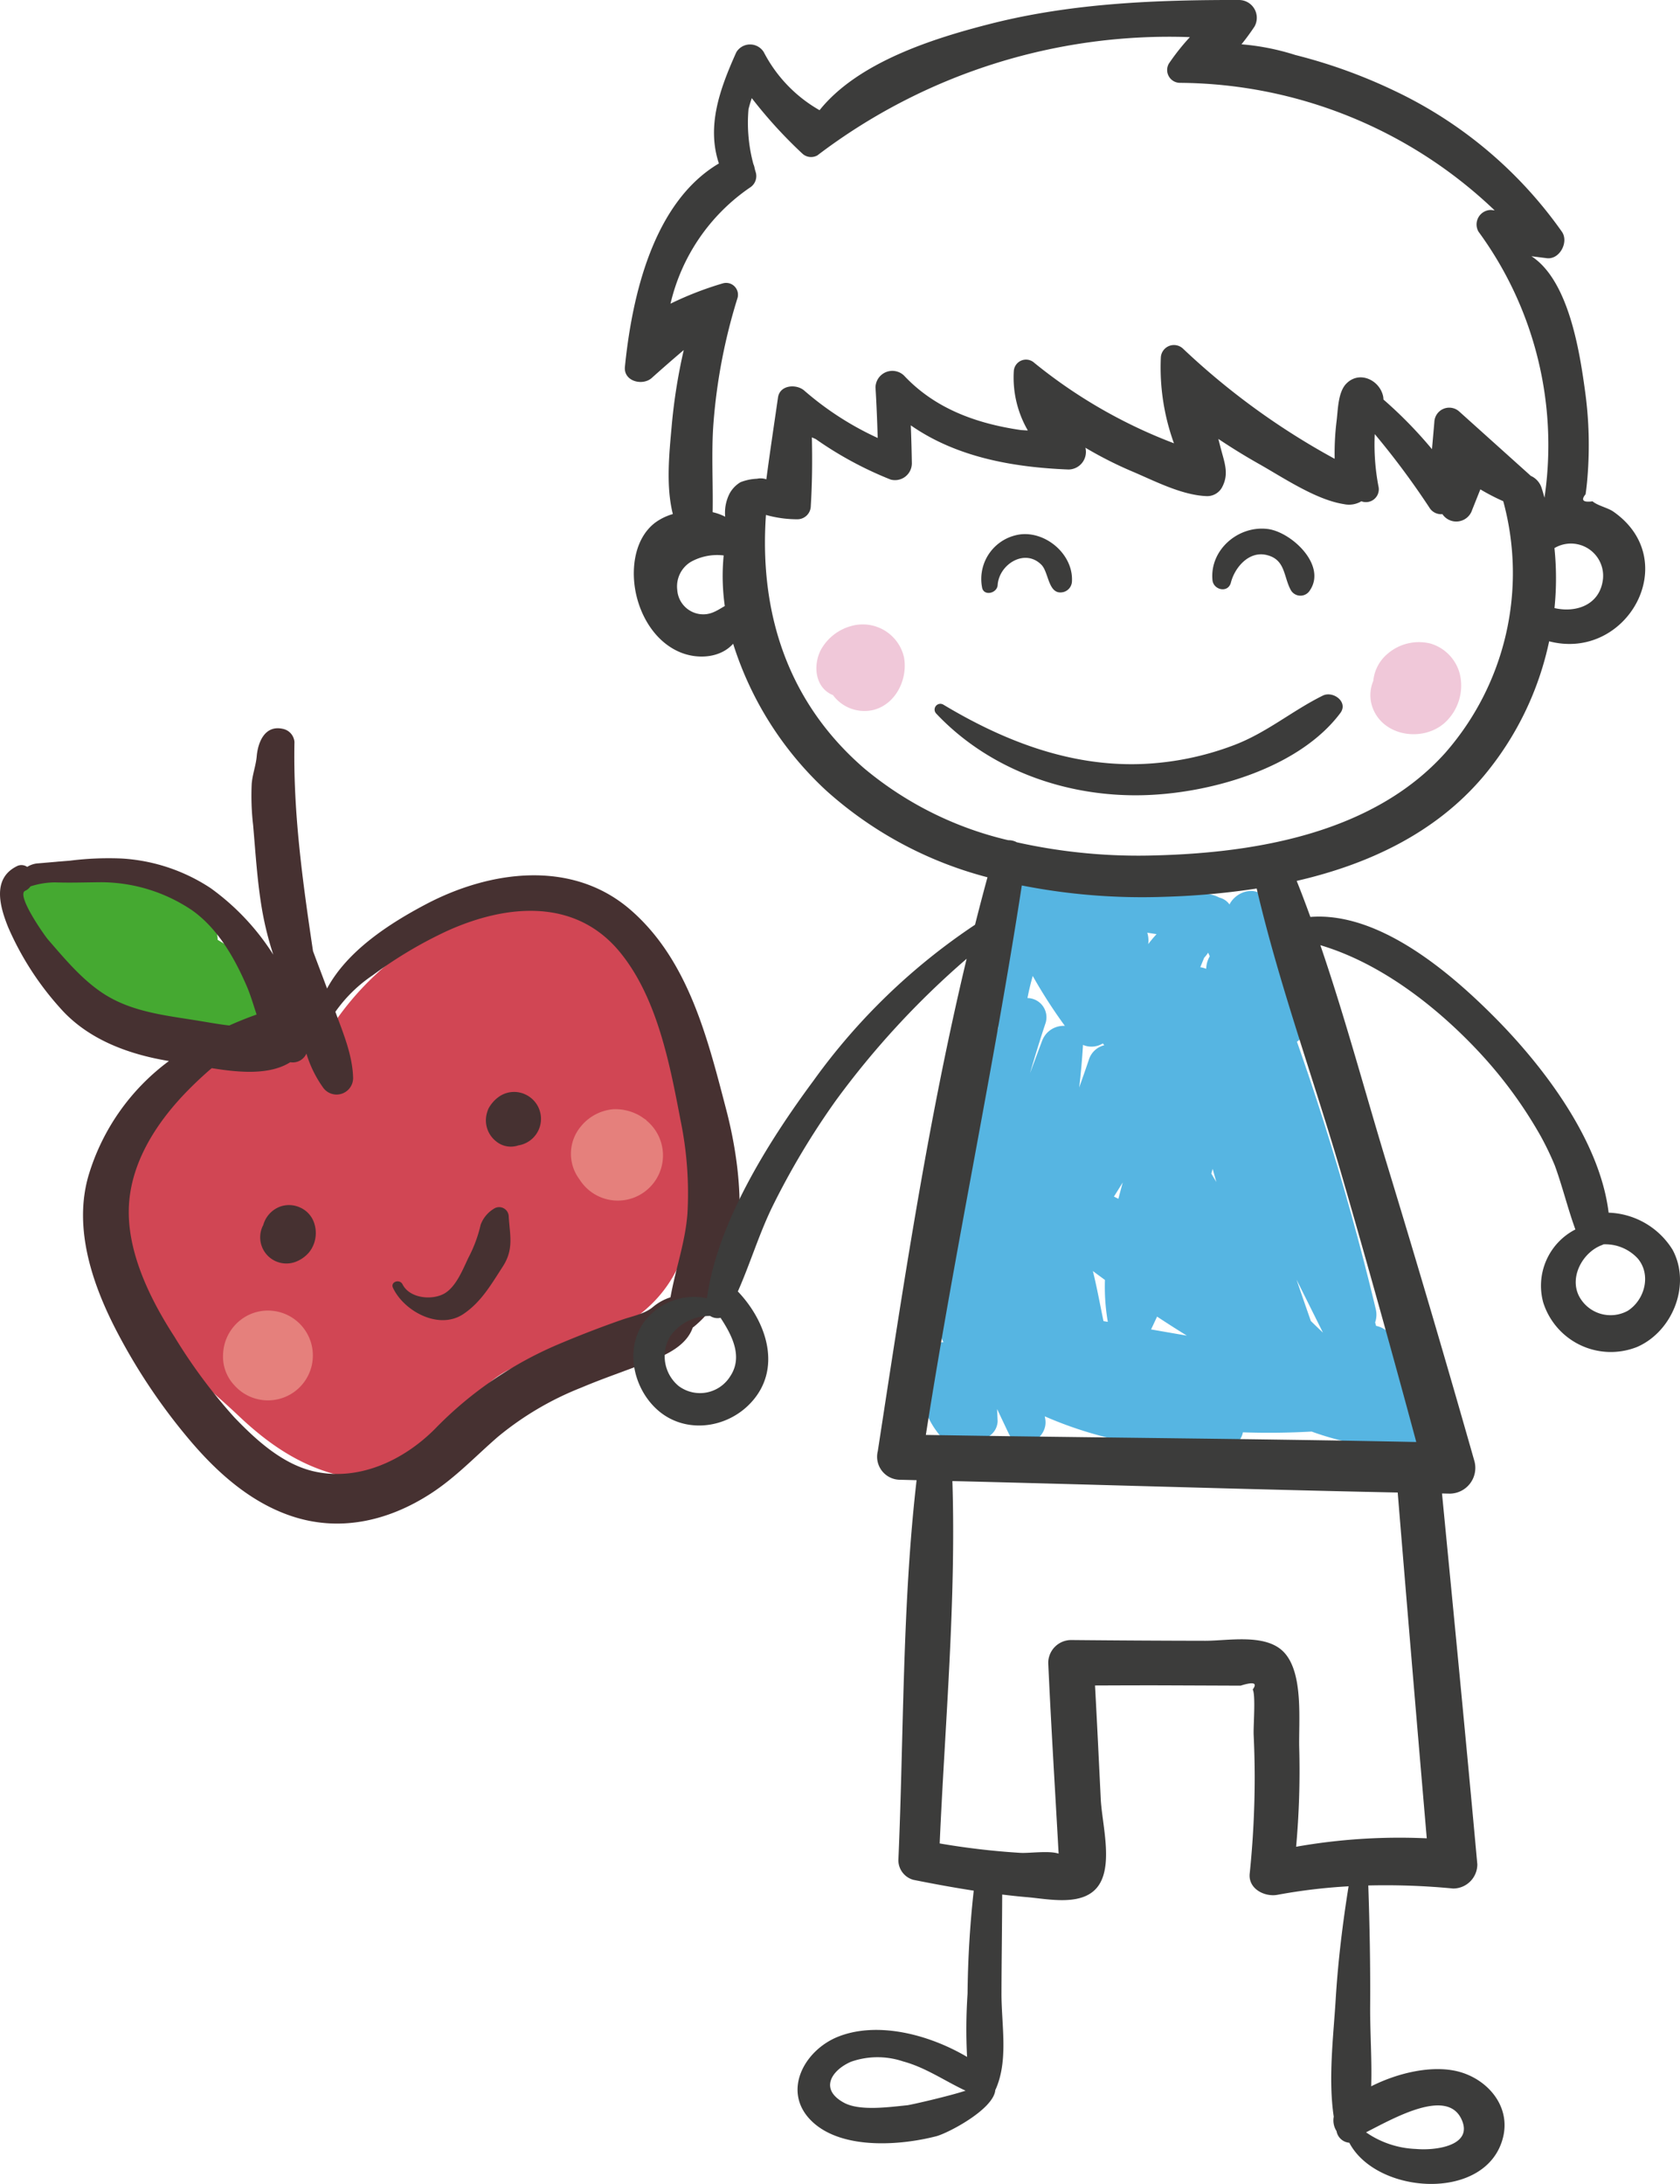 <svg xmlns="http://www.w3.org/2000/svg" viewBox="0 0 212.557 276.317">
  <title>nosotrosRecurso 13</title>
  <g id="Capa_2" data-name="Capa 2">
    <g id="Editar">
      <g>
        <g>
          <g>
            <path d="M76.591,115.464c-4.041-2.387-8.503-1.912-12.874-.916a36.616,36.616,0,0,0-21.241,14.582c-.142-.051-.289-.1-.44-.141-9.85-2.621-19.186,4.583-24.889,12.075-2.853,3.751-4.779,8.444-3.861,13.173a37.817,37.817,0,0,0,5.402,13.094c2.962,4.682,7.539,8.042,11.493,11.795,4.046,3.838,8.409,6.756,13.934,7.793,5.927,1.113,9.643-1.48,12.944-6.098,2.816-3.943,4.92-7.045,9.682-8.453,8.243-2.436,16.596-4.836,19.76-13.815,3.265-9.264,1.435-21.498-1.824-30.503C82.992,123.394,81.064,118.104,76.591,115.464Z" fill="#d14654"/>
            <path d="M28.125,119.26c-.193-.119-.39-.232-.584-.349a3.964,3.964,0,0,0-.794-2.318c-2.326-3.042-6.858-4.529-10.397-5.652-3.294-1.044-7.7-2.884-11.133-1.315-.186.086-.36.181-.532.281-2.18-.044-4.452,1.44-3.941,3.959,1.129,5.558,6.76,10.396,10.921,13.927,5.061,4.295,11.589,6.419,18.121,4.981,3.444-.76,4.965-4.468,4.26-7.583C33.335,122.052,30.612,120.787,28.125,119.26Z" fill="#45a931"/>
            <path d="M81.765,141.746c.015.001.029.002.043.002-.13-.112-.276-.191-.414-.289-.079-.057-.155-.113-.237-.166a5.729,5.729,0,0,0-.687-.378c-.037-.016-.074-.032-.111-.049a6.145,6.145,0,0,0-2.803-.522,5.959,5.959,0,0,0-4.065,2.176,5.387,5.387,0,0,0-.172,6.697,5.716,5.716,0,1,0,8.446-7.471Z" fill="#e5807c"/>
            <path d="M31.967,166.155a5.741,5.741,0,0,0-3.741,5.18,5.267,5.267,0,0,0,1.428,3.934,5.681,5.681,0,1,0,2.313-9.113Z" fill="#e5807c"/>
          </g>
          <g>
            <path d="M79.785,115.126c-7.418-6.441-17.799-4.984-25.889-.722-4.762,2.511-9.979,5.939-12.516,10.667-.583-1.585-1.193-3.157-1.778-4.74-1.314-8.789-2.529-17.573-2.347-26.453a1.846,1.846,0,0,0-1.505-1.67c-2.232-.479-3.111,1.671-3.269,3.476-.103,1.182-.548,2.308-.636,3.512a32.163,32.163,0,0,0,.179,5.185c.319,3.641.528,7.239,1.154,10.848a40.491,40.491,0,0,0,1.399,5.558,30.41,30.41,0,0,0-7.915-8.41,22.837,22.837,0,0,0-11.273-3.756,39.113,39.113,0,0,0-6.547.274c-1.405.111-2.808.237-4.212.355a2.944,2.944,0,0,0-1.188.432,1.276,1.276,0,0,0-1.376-.054c-3.064,1.57-2.097,5.054-1.035,7.685a37.615,37.615,0,0,0,6.569,10.214c3.497,3.982,8.665,5.879,13.776,6.716a27.978,27.978,0,0,0-10.168,14.465c-1.993,6.794.569,14.074,3.738,20.068a74.812,74.812,0,0,0,9.276,13.686c3.391,3.958,7.46,7.553,12.45,9.286,6.198,2.156,12.42.724,17.822-2.774,3.197-2.071,5.659-4.726,8.515-7.198a38.918,38.918,0,0,1,10.53-6.208c3.199-1.359,6.517-2.413,9.718-3.764,2.058-.869,3.783-2.059,4.394-3.845.037-.027.074-.046.111-.076,7.599-6.161,6.325-19.065,4.122-27.485C89.527,131.381,87.111,121.487,79.785,115.126Zm-66.609,10.644c-2.755-1.765-4.976-4.448-7.093-6.887-.464-.534-4.059-5.642-2.903-6.175a1.659,1.659,0,0,0,.677-.56,10.278,10.278,0,0,1,3.08-.508c1.928.064,3.82-.001,5.744-.019a20.693,20.693,0,0,1,11.64,3.563c3.267,2.331,5.359,6.024,6.916,9.63.44,1.02.81,2.276,1.228,3.548q-1.759.623-3.456,1.385c-1.236-.139-2.466-.364-3.68-.564C21.181,128.495,16.825,128.107,13.176,125.77Zm72.909,15.876a45.726,45.726,0,0,1,.894,11.857c-.266,3.657-1.516,7.07-2.149,10.637a6.468,6.468,0,0,0-2.211,1.217c-1.026.874-2.655,1.178-3.899,1.609-2.773.964-5.514,2.033-8.218,3.178a47.634,47.634,0,0,0-15.479,10.653c-3.969,3.979-9.608,6.622-15.216,5.385-4.015-.885-7.398-3.975-10.15-6.846a67.823,67.823,0,0,1-7.57-10.185c-3.145-4.851-6.204-11.049-5.75-16.991.423-5.547,3.743-10.467,7.534-14.301q1.416-1.431,2.919-2.715c3.455.562,7.317.905,9.938-.751a1.886,1.886,0,0,0,2.04-1.092,14.686,14.686,0,0,0,2.144,4.347,2.091,2.091,0,0,0,3.762-1.36c-.099-2.859-1.255-5.583-2.241-8.271a18.083,18.083,0,0,1,4.754-4.646,53.918,53.918,0,0,1,9.39-5.589c7.502-3.391,16.255-4.214,21.913,2.753C83.139,126.257,84.74,134.581,86.085,141.645Z" fill="#463131"/>
            <path d="M37.995,152.788a3.371,3.371,0,0,0-2.572-.119,3.484,3.484,0,0,0-2.12,2.341c-.023.044-.05.084-.071.131a3.315,3.315,0,0,0,4.128,4.523,4.181,4.181,0,0,0,1.69-1.154,3.832,3.832,0,0,0,.831-1.742,3.97,3.97,0,0,0-.149-2.079A3.271,3.271,0,0,0,37.995,152.788Z" fill="#463131"/>
            <path d="M66.493,138.483a3.341,3.341,0,0,0-3.4.301,4.404,4.404,0,0,0-1.287,1.472,4.095,4.095,0,0,0-.288.969,3.378,3.378,0,0,0,1.266,3.192,2.922,2.922,0,0,0,2.798.501,3.4,3.4,0,0,0,.911-6.435Z" fill="#463131"/>
            <path d="M62.466,152.945a3.953,3.953,0,0,0-1.654,2.016,17.046,17.046,0,0,1-1.523,4.12c-.729,1.504-1.624,3.899-3.261,4.682-1.589.759-4.236.448-5.096-1.263-.365-.728-1.569-.321-1.212.439,1.386,2.955,5.811,5.387,8.904,3.317,2.259-1.511,3.532-3.764,4.979-5.993,1.456-2.243.889-4.003.758-6.43A1.211,1.211,0,0,0,62.466,152.945Z" fill="#463131"/>
          </g>
        </g>
        <g>
          <path d="M179.854,176.754c-.088-.148-.194-.311-.307-.479a27.131,27.131,0,0,1-3.195-6.492,2.921,2.921,0,0,0-2.245-2.028l-.123-.435a3.027,3.027,0,0,0,.065-1.753,341.19,341.19,0,0,0-9.956-33.766,2.785,2.785,0,0,0,1.175-2.777,52.146,52.146,0,0,0-4.862-14.897c-1.105-2.252-3.93-1.51-4.847.304a2.22,2.22,0,0,0-1.291-.867,4.017,4.017,0,0,0-2.442-.426c-.035.005-.063.016-.098.021q-6.458-.964-12.916-1.927c-3.305-.493-6.236-1.172-9.316.424a2.402,2.402,0,0,0-1.388,2.348,2.818,2.818,0,0,0-.452,4.679,28.559,28.559,0,0,0-1.363,11.411,141.585,141.585,0,0,0-5.178,17.886c-.775,3.59-3.223,10.304-1.514,14.211-.226,2.032-.428,4.068-.584,6.112a2.339,2.339,0,0,0,.361,1.509,2.531,2.531,0,0,0-2.263,1.638,10.261,10.261,0,0,0,3.272,11.58,2.056,2.056,0,0,0,3.229-.954,2.373,2.373,0,0,0,2.608-2.248l-.07-1.554c.497,1.041.986,2.086,1.486,3.126,1.3,2.704,5.123.705,4.596-1.938-.017-.087-.029-.174-.046-.262a49.294,49.294,0,0,0,22.662,4.039,2.491,2.491,0,0,0,2.403-2.017q4.329.147,8.696-.097a35.95,35.95,0,0,0,11.168,2.145c2.21.115,3.14-1.819,2.766-3.524A2.719,2.719,0,0,0,179.854,176.754Zm-47.969-45.158c-.53,1.395-1.044,2.796-1.567,4.193.606-2.082,1.239-4.159,1.927-6.223a2.434,2.434,0,0,0-2.246-3.288c.178-.942.403-1.874.666-2.797a63.663,63.663,0,0,0,4.065,6.316A2.902,2.902,0,0,0,131.885,131.596Zm4.66,5.995c.203-1.756.365-3.522.473-5.301.002-.031-.004-.058-.003-.088a2.751,2.751,0,0,0,2.52-.187c.059.078.12.153.179.231a2.726,2.726,0,0,0-1.976,1.918Q137.151,135.88,136.545,137.591Zm3.07,29.56c-.406-1.938-.803-4.158-1.342-6.338.504.383,1.018.752,1.526,1.129a26.138,26.138,0,0,0,.364,5.305Zm1.885-15.474c-.187-.095-.374-.191-.563-.282q.564-.892,1.116-1.79Q141.77,150.642,141.5,151.676Zm3.657-33.67q.587.092,1.173.185-.564.61-1.055,1.26A3.327,3.327,0,0,0,145.156,118.007Zm.479,50.195c.257-.54.509-1.081.759-1.623q1.865,1.232,3.768,2.408Q147.898,168.596,145.635,168.202Zm6.988-45.838c-.007.071-.015.142-.022.213a3.221,3.221,0,0,0-.738-.202q.245-.601.491-1.202a4.42,4.42,0,0,0,.5-.636q.103.218.206.451A3.305,3.305,0,0,0,152.623,122.364Zm.632,26.117c.059-.196.115-.394.173-.59.157.552.304,1.107.465,1.658Q153.574,149.015,153.255,148.481Zm14.126,20.125q-.774-.726-1.529-1.466-.92-2.617-1.814-5.24Q165.71,165.253,167.382,168.606Z" fill="#56b5e2"/>
          <path d="M211.62,158.126a9.898,9.898,0,0,0-8.093-4.695c-1.096-9.024-8.064-18.287-14.263-24.56-5.703-5.771-14.761-13.546-23.472-12.857-.557-1.531-1.127-3.056-1.733-4.561,9.027-2.076,17.529-6.026,23.601-13.197a39.122,39.122,0,0,0,8.341-17.118c9.861,2.574,16.995-10.238,8.112-16.415-.693-.482-2.006-.756-2.62-1.295q-1.811.239-.879-.9.159-1.115.242-2.24a49.777,49.777,0,0,0-.316-10.84c-.676-4.921-2.046-13.951-6.779-17.028q.968.123,1.935.246c1.641.209,2.819-2.056,1.919-3.345a54.329,54.329,0,0,0-21.162-17.823,66.731,66.731,0,0,0-12.57-4.541,30.467,30.467,0,0,0-6.809-1.35c.578-.712,1.123-1.456,1.646-2.244a2.253,2.253,0,0,0-1.93-3.363c-10.537-.024-21.193.399-31.453,3.008-7.18,1.825-16.759,4.83-21.645,10.935a17.929,17.929,0,0,1-7.047-7.328,2.032,2.032,0,0,0-3.488,0c-2.075,4.623-3.782,9.312-2.201,14.066-8.328,4.926-10.994,16.813-11.891,25.727-.186,1.846,2.237,2.454,3.401,1.409q1.998-1.793,4.043-3.528a71.39,71.39,0,0,0-1.51,9.431c-.317,3.58-.773,7.718.131,11.32a7.074,7.074,0,0,0-2.269,1.111c-2.483,1.925-2.994,5.498-2.498,8.424.554,3.276,2.496,6.604,5.657,7.937,2.235.942,5.116.752,6.739-1.065a42.793,42.793,0,0,0,11.795,18.597,48.991,48.991,0,0,0,20.385,10.951c-.547,1.994-1.067,3.998-1.576,6.006a79.172,79.172,0,0,0-20.446,19.737c-5.564,7.516-12.173,17.917-13.472,27.519a7.912,7.912,0,0,0-7.566,2.512c-2.961,3.406-1.906,8.756,1.305,11.613,3.459,3.077,8.743,2.396,11.812-.896,3.989-4.279,2.018-10.211-1.578-14.021-.021-.022-.045-.037-.067-.058,1.577-3.558,2.711-7.362,4.431-10.859a97.203,97.203,0,0,1,7.967-13.302,107.446,107.446,0,0,1,16.553-17.942c-4.912,20.495-8.054,41.565-11.241,62.296a2.912,2.912,0,0,0,2.759,3.622c.717.016,1.433.037,2.149.053-1.831,15.849-1.608,32.181-2.306,48.085a2.584,2.584,0,0,0,1.886,2.477c2.542.511,5.09.98,7.649,1.373a128.826,128.826,0,0,0-.78,13.018,67.609,67.609,0,0,0-.063,8.017c-4.783-2.828-11.286-4.531-16.268-2.577-4.407,1.728-7.297,7.13-3.23,10.852,3.786,3.466,11.032,2.939,15.592,1.764,1.47-.379,7.307-3.418,7.481-5.874.013-.025.033-.042.045-.068,1.637-3.697.726-8.129.734-12.114.008-4.175.077-8.35.091-12.525,1.045.125,2.091.242,3.142.33,2.755.232,7.24,1.264,9.097-1.545,1.794-2.715.38-7.819.231-10.849-.235-4.796-.462-9.593-.727-14.387,3.159-.012,6.319-.026,9.479-.013l5.363.021q1.788.007,3.575.014,2.472-.782,1.538.482c.392.756.065,4.617.117,5.739q.123,2.635.132,5.276a119.441,119.441,0,0,1-.633,12.289c-.194,1.939,1.919,2.976,3.513,2.676a70.79,70.79,0,0,1,8.998-1.077c-.759,4.746-1.339,9.505-1.632,14.313-.288,4.713-.962,10.05-.245,14.836a2.514,2.514,0,0,0,.356,1.828c.01.042.015.087.025.129a1.784,1.784,0,0,0,1.587,1.338c3.46,6.587,17.318,7.51,19.431-.592,1.118-4.287-2.342-7.899-6.371-8.572-3.16-.528-7.043.392-10.289,2.023.106-3.376-.153-6.84-.131-10.084.035-5.113-.064-10.218-.237-15.325a89.166,89.166,0,0,1,10.74.387,3.064,3.064,0,0,0,3.056-3.056c-1.425-15.649-2.95-31.287-4.47-46.927.333.006.665.016.998.021a3.257,3.257,0,0,0,3.111-4.084q-5.3-18.648-10.95-37.194c-2.831-9.278-5.38-18.856-8.549-28.113,7.686,2.283,14.776,7.835,20.104,13.546a55.686,55.686,0,0,1,7.741,10.552,37.229,37.229,0,0,1,1.814,3.766c.978,2.678,1.636,5.438,2.606,8.102a8.006,8.006,0,0,0-4.071,9.225,8.969,8.969,0,0,0,11.899,5.633C211.631,168.446,213.991,162.539,211.62,158.126Zm-8.805-84.912c-.34,3.311-3.386,4.359-6.138,3.72a37.396,37.396,0,0,0-.005-7.588A4.076,4.076,0,0,1,202.816,73.213ZM92.377,174.15a4.506,4.506,0,0,1-6.53,1.199,4.887,4.887,0,0,1-1.027-6.31,6.071,6.071,0,0,1,5.034-2.54,1.687,1.687,0,0,0,1.311.232C92.632,168.965,94.037,171.678,92.377,174.15Zm22.384,92.215c-2.197.213-5.968.766-7.971-.319-3.181-1.724-1.551-4.132.874-5.187a10.135,10.135,0,0,1,6.59-.047c2.852.764,5.269,2.474,7.91,3.705C120.194,265.178,115.227,266.32,114.761,266.365ZM88.441,77.682a3.305,3.305,0,0,1-2.753-3.05,3.629,3.629,0,0,1,1.709-3.538,6.823,6.823,0,0,1,4.163-.817,26.794,26.794,0,0,0,.143,6.397C90.675,77.269,89.828,77.901,88.441,77.682Zm7.333-17.11a6.531,6.531,0,0,0-2.072.431,3.742,3.742,0,0,0-1.423,1.5,5.346,5.346,0,0,0-.527,2.876,6.64,6.64,0,0,0-1.586-.577c.067-3.749-.176-7.52.104-11.272a71.417,71.417,0,0,1,3.052-15.859,1.5,1.5,0,0,0-1.831-1.83,42.228,42.228,0,0,0-6.657,2.58,24.562,24.562,0,0,1,10.036-14.68,1.715,1.715,0,0,0,.766-1.882c-.056-.177-.1-.35-.151-.526a2.182,2.182,0,0,0-.167-.581,20.004,20.004,0,0,1-.614-6.947c.117-.466.257-.93.411-1.391a58.805,58.805,0,0,0,6.368,6.99,1.622,1.622,0,0,0,1.942.251,73.489,73.489,0,0,1,47.12-14.957,28.217,28.217,0,0,0-2.662,3.357,1.624,1.624,0,0,0,1.392,2.426,58.183,58.183,0,0,1,39.829,16.136q-.233-.026-.466-.053a1.834,1.834,0,0,0-1.576,2.747,45.673,45.673,0,0,1,8.35,33.658c-.115-.401-.223-.803-.355-1.2a2.494,2.494,0,0,0-1.394-1.568c-.017-.016-.028-.034-.045-.05q-4.484-4.031-8.968-8.062a1.884,1.884,0,0,0-3.173,1.314q-.148,1.713-.301,3.426a54.985,54.985,0,0,0-6.141-6.281,2.125,2.125,0,0,0-.06-.501c-.501-2.012-3.036-3.185-4.662-1.482-1.021,1.069-1.031,3.265-1.195,4.619a33.679,33.679,0,0,0-.257,4.743c.001.037-.001.08-.002.12A91.565,91.565,0,0,1,149.673,44.109a1.662,1.662,0,0,0-2.803,1.161,28.122,28.122,0,0,0,1.661,10.816A63.917,63.917,0,0,1,130.873,45.918a1.549,1.549,0,0,0-2.607,1.08,13.359,13.359,0,0,0,1.777,7.465c-.284-.003-.561-.034-.844-.046-5.543-.803-10.842-2.653-14.825-6.904a2.132,2.132,0,0,0-3.604,1.493c.13,2.136.214,4.271.279,6.407a38.715,38.715,0,0,1-9.295-5.998c-.992-.863-3.088-.729-3.32.876-.498,3.45-1.021,6.897-1.475,10.354A2.187,2.187,0,0,0,95.774,60.573ZM109.34,97.215c-9.664-8.355-13.296-19.628-12.431-32.064a14.705,14.705,0,0,0,3.997.55,1.702,1.702,0,0,0,1.677-1.677c.179-2.895.202-5.791.137-8.687.165.069.326.146.491.216a46.009,46.009,0,0,0,9.478,5.124,2.131,2.131,0,0,0,2.68-2.042q-.039-2.412-.133-4.818c5.748,4.002,12.814,5.302,19.941,5.587a2.228,2.228,0,0,0,2.152-2.756,49.34,49.34,0,0,0,5.843,2.967c2.918,1.231,6.354,3.056,9.553,3.158a2.143,2.143,0,0,0,1.865-1.07c.934-1.696.363-3.09-.12-4.917-.11-.416-.215-.834-.32-1.253q2.487,1.666,5.093,3.14c3.074,1.73,7.239,4.565,10.783,5.109a3.045,3.045,0,0,0,2.217-.359,1.624,1.624,0,0,0,2.16-1.898,28.225,28.225,0,0,1-.466-6.601,100.633,100.633,0,0,1,6.91,9.296,1.73,1.73,0,0,0,1.649.83,2.11,2.11,0,0,0,3.764-.538q.518-1.298,1.037-2.597a26.874,26.874,0,0,0,2.897,1.499,34.522,34.522,0,0,1-7.357,31.863c-8.988,10.008-23.577,12.585-36.416,12.943a70.626,70.626,0,0,1-17.772-1.652,2.149,2.149,0,0,0-1.084-.264A43.99,43.99,0,0,1,109.34,97.215Zm75.59,170.96c1.505,3.341-3.367,3.94-5.775,3.716a11.85,11.85,0,0,1-6.321-2.104C176.483,267.923,183.112,264.137,184.93,268.174Zm-20.943-34.521a107.195,107.195,0,0,0,.396-12.399c-.102-3.376.596-9.516-1.93-12.203-2.277-2.421-7.046-1.452-9.967-1.457q-8.492-.014-16.982-.095a2.907,2.907,0,0,0-2.879,2.88c.341,7.574.811,15.143,1.234,22.713l.08,1.433c-1.213-.411-3.711-.028-4.864-.1a94.117,94.117,0,0,1-10.184-1.19c.671-15.181,2.091-30.657,1.607-45.848,18.781.456,37.559,1.063,56.342,1.449q1.798,21.879,3.677,43.751A75.153,75.153,0,0,0,163.987,233.654ZM179.189,182.445c-20.681-.424-41.366-.547-62.048-.895,3.636-23.245,8.558-46.278,12.141-69.519a78.632,78.632,0,0,0,17.931,1.439,95.552,95.552,0,0,0,11.785-1.052c2.897,12.408,7.387,24.599,10.928,36.845Q174.712,165.81,179.189,182.445Zm26.783-16.615a4.507,4.507,0,0,1-6.226-1.914c-1.184-2.442.554-5.513,2.941-6.388a1.404,1.404,0,0,0,.192-.093,5.593,5.593,0,0,1,4.318,1.776C208.938,161.244,208.131,164.421,205.972,165.83Z" fill="#3c3c3b"/>
          <path d="M167.363,88.01c-3.865,1.911-7.074,4.674-11.176,6.242a36.855,36.855,0,0,1-11.808,2.414c-9.052.321-17.408-2.938-25.052-7.528a.729.729,0,0,0-.88,1.14c6.836,7.245,16.794,10.691,26.676,10.317,8.289-.314,19.256-3.453,24.453-10.372C170.635,88.81,168.654,87.371,167.363,88.01Z" fill="#3c3c3b"/>
          <path d="M129.205,67.599a5.692,5.692,0,0,0-4.957,6.694c.174,1.181,1.907.796,1.977-.268.174-2.637,3.451-4.689,5.543-2.56.968.985.835,3.946,2.817,3.433a1.453,1.453,0,0,0,1.042-1.369C135.786,70.199,132.45,67.294,129.205,67.599Z" fill="#3c3c3b"/>
          <path d="M160.408,66.931c-3.724-.478-7.361,2.634-7.005,6.457.118,1.264,1.977,1.696,2.334.316.494-1.913,2.254-3.978,4.446-3.499,2.497.545,2.18,2.756,3.153,4.49a1.402,1.402,0,0,0,2.394,0C167.892,71.499,163.387,67.314,160.408,66.931Z" fill="#3c3c3b"/>
          <path d="M114.377,83.17a5.347,5.347,0,0,0-6.587-3.989,6.279,6.279,0,0,0-3.763,2.748c-1.159,1.857-1.065,4.812,1.115,5.909.079.04.16.068.241.101a4.95,4.95,0,0,0,5.169,1.873C113.376,89.063,114.874,85.891,114.377,83.17Z" fill="#f0c8d9"/>
          <path d="M184.749,85.495a5.412,5.412,0,0,0-3.751-4.068,6.066,6.066,0,0,0-5.459,1.308,5.113,5.113,0,0,0-1.788,3.413,4.613,4.613,0,0,0-.103,3.344c1.408,3.922,6.971,4.488,9.581,1.514A6.362,6.362,0,0,0,184.749,85.495Z" fill="#f0c8d9"/>
        </g>
      </g>
    </g>
  </g>
</svg>
